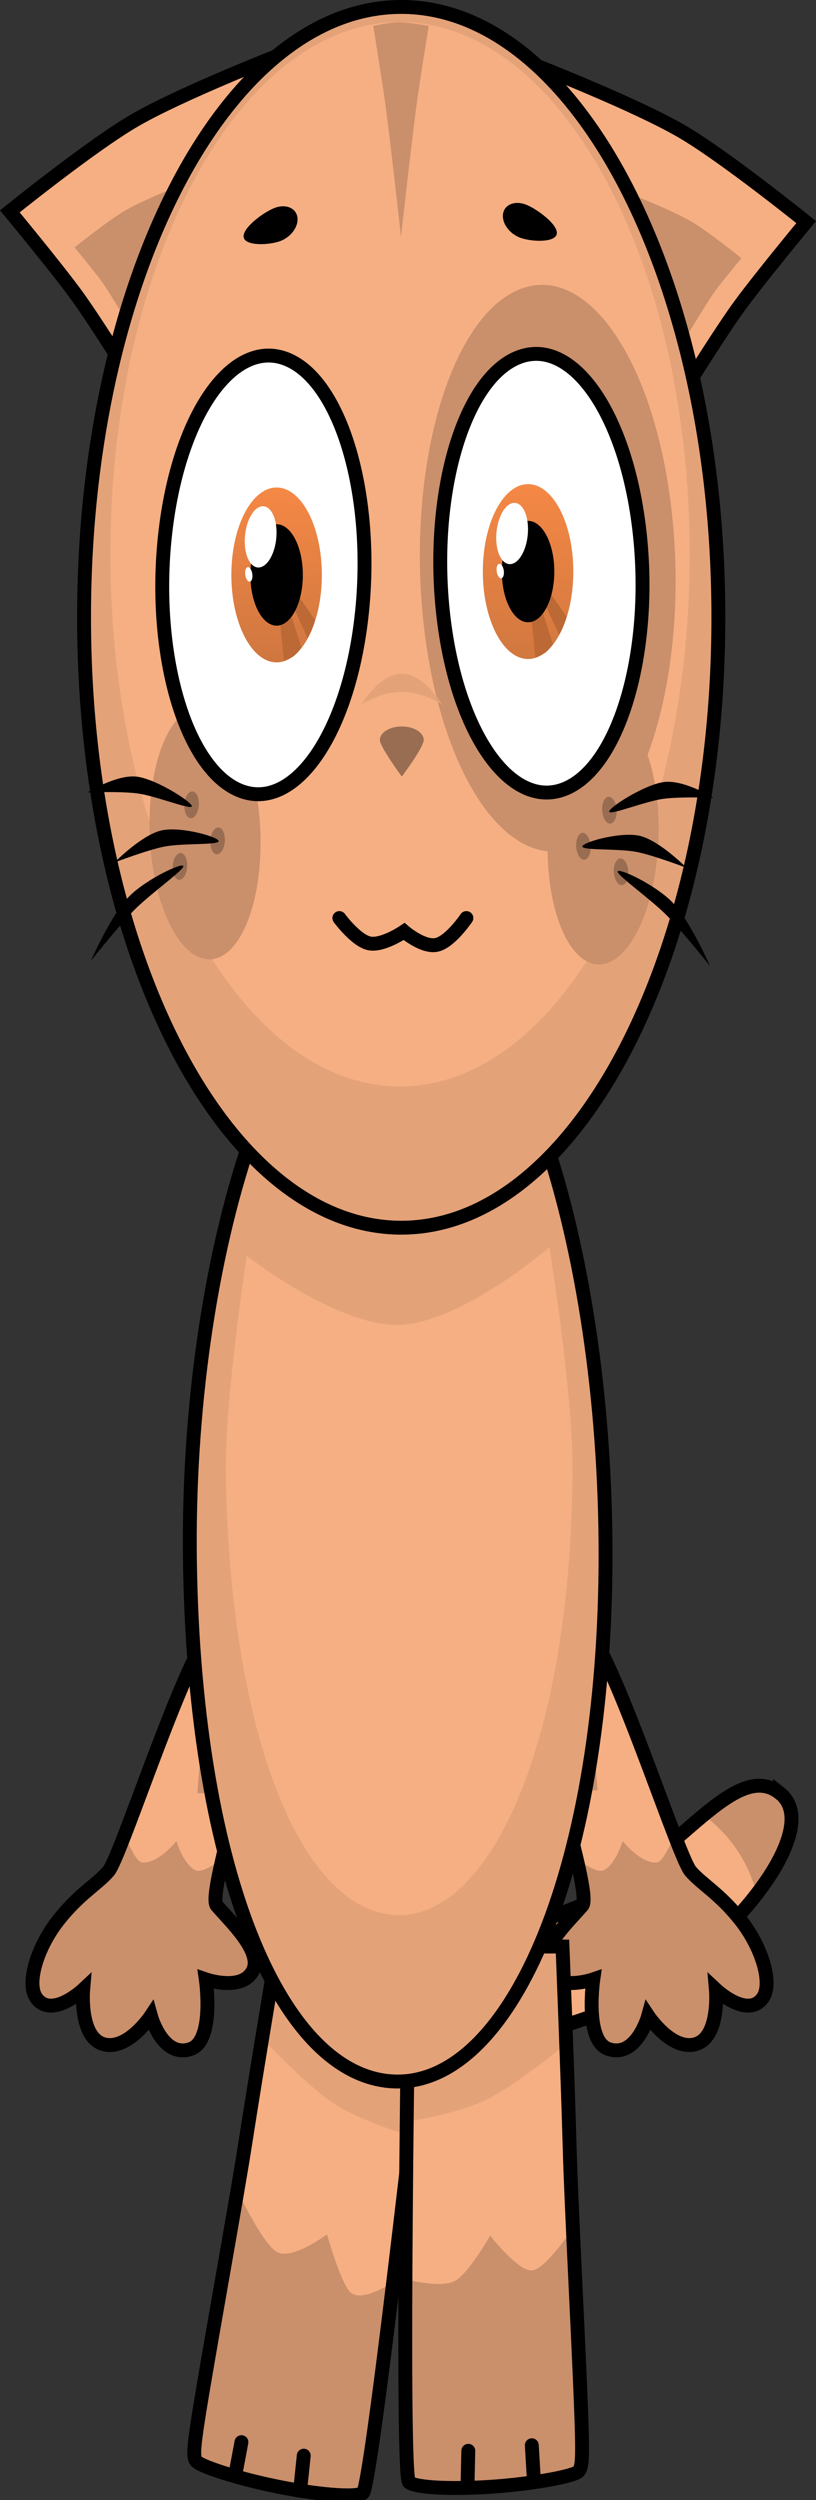 <svg version="1.1" xmlns="http://www.w3.org/2000/svg" xmlns:xlink="http://www.w3.org/1999/xlink" width="146.926" height="450.072" viewBox="0,0,146.926,450.072"><rect x="0" y="0" width="146.926" height="450.072" fill="#333333" stroke="none"/><defs><linearGradient x1="271.342" y1="8.241" x2="271.342" y2="39.723" gradientUnits="userSpaceOnUse" id="color-1"><stop offset="0" stop-color="#f58845"/><stop offset="1" stop-color="#cf7740"/></linearGradient><linearGradient x1="316.62" y1="7.635" x2="316.62" y2="39.117" gradientUnits="userSpaceOnUse" id="color-2"><stop offset="0" stop-color="#f58845"/><stop offset="1" stop-color="#d17840"/></linearGradient></defs><g transform="translate(-221.537,79.523)"><g data-paper-data="{&quot;isPaintingLayer&quot;:true}" fill-rule="nonzero" stroke-linejoin="miter" stroke-miterlimit="10" stroke-dasharray="" stroke-dashoffset="0" style="mix-blend-mode: normal"><g stroke="#000000"><g stroke-linecap="butt"><path d="M256.823,363.493c-0.539,-0.863 -0.518,-2.23 1.152,-12.214c2.135,-12.764 6.257,-35.492 7.733,-45.011c2.086,-13.446 5.897,-36.118 5.897,-36.118l27.412,3.48c0,0 -10.466,94.555 -12.146,95.669c-1.371,0.909 -8.675,0.205 -15.67,-1.231c-6.889,-1.414 -13.787,-3.628 -14.378,-4.574z" fill="#f5af82" stroke-width="0"/><path d="M271.606,270.15l27.412,3.48l-3.698,31.268c0,0 -9.465,-2.602 -14.573,-6.352c-5.107,-3.749 -12.008,-11.123 -12.008,-11.123c0,0 0.471,-2.866 0.696,-4.225c1.216,-7.364 2.171,-13.048 2.171,-13.048z" fill="#e4a279" stroke-width="0"/><path d="M256.823,363.493c-0.539,-0.863 -0.518,-2.23 1.152,-12.214c0.755,-4.513 5.811,-37.442 5.811,-37.442c0,0 4.893,10.602 7.661,12.082c2.772,1.481 8.956,-3.2 8.956,-3.2c0,0 2.464,8.622 4.136,10.359c2.14,2.224 8.186,-2.036 8.186,-2.036c0,0 -5.435,37.978 -5.854,38.256c-1.371,0.909 -8.675,0.205 -15.67,-1.231c-6.889,-1.414 -13.787,-3.628 -14.378,-4.574z" fill="#ca8f6b" stroke-width="0"/><path d="M256.823,363.493c-0.539,-0.863 -0.518,-2.23 1.152,-12.214c2.135,-12.764 6.257,-35.492 7.733,-45.011c2.086,-13.446 5.897,-36.118 5.897,-36.118l27.412,3.48c0,0 -10.466,94.555 -12.146,95.669c-1.371,0.909 -8.675,0.205 -15.67,-1.231c-6.889,-1.414 -13.787,-3.628 -14.378,-4.574z" fill="none" stroke-width="2.5"/></g><path d="M263.964,365.707l1.044,-5.58" fill="none" stroke-width="2.5" stroke-linecap="round"/><path d="M276.228,362.556l-0.588,5.646" fill="none" stroke-width="2.5" stroke-linecap="round"/></g><g stroke="#000000" stroke-linecap="butt"><path d="M362.006,243.333c8.868,7.101 -12.886,32.059 -30.741,38.961c-17.855,6.902 -33.89,8.458 -35.816,3.475c-1.926,-4.983 10.987,-14.617 28.841,-21.519c17.855,-6.902 29.076,-27.836 37.716,-20.917z" fill="#f5af82" stroke-width="0"/><path d="M362.006,243.333c4.174,3.342 1.564,10.641 -4.23,18.15c-1.424,-5.805 -4.874,-10.813 -9.559,-14.232c5.387,-4.444 9.855,-7.068 13.789,-3.918z" fill="#ca8f6b" stroke-width="0"/><path d="M362.006,243.333c8.868,7.101 -12.886,32.059 -30.741,38.961c-17.855,6.902 -33.89,8.458 -35.816,3.475c-1.926,-4.983 10.987,-14.617 28.841,-21.519c17.855,-6.902 29.076,-27.836 37.716,-20.917z" fill="none" stroke-width="2.5"/></g><g data-paper-data="{&quot;index&quot;:null}" stroke="#000000" stroke-linecap="butt"><path d="M317.064,219.873c-0.14,-5.134 0.685,-8.25 3.863,-9.004c2.842,-0.674 4.99,0.412 7.71,4.92c5.554,9.208 15.193,39.179 17.243,41.557c2.056,2.385 5.168,3.986 8.912,8.68c3.947,4.95 5.915,11.53 4.093,14.11c-2.739,3.876 -8.441,-1.477 -8.441,-1.477c0,0 0.748,8.524 -3.627,9.812c-4.346,1.28 -8.568,-5.084 -8.568,-5.084c0,0 -2.101,7.664 -7.153,5.965c-4.35,-1.463 -2.739,-12.535 -2.739,-12.535c0,0 -6.418,2.218 -8.43,-1.482c-1.892,-3.481 4.079,-9.002 6.463,-11.802c1.958,-2.299 -9.083,-34.78 -9.325,-43.66z" data-paper-data="{&quot;index&quot;:null}" fill="#f5af82" stroke-width="0"/><path d="M325.486,255.629c1.454,0.192 3.451,2.246 4.896,1.467c2.017,-1.087 3.274,-5.166 3.274,-5.166c0,0 3.241,4.062 6.099,3.845c1.366,-0.104 2.387,-3.756 3.407,-4.475c1.249,3.206 2.213,5.461 2.718,6.046c2.056,2.385 5.168,3.986 8.912,8.68c3.947,4.95 5.915,11.53 4.093,14.11c-2.739,3.876 -8.441,-1.477 -8.441,-1.477c0,0 0.748,8.524 -3.627,9.812c-4.346,1.28 -8.568,-5.084 -8.568,-5.084c0,0 -2.101,7.664 -7.153,5.965c-4.35,-1.463 -2.739,-12.535 -2.739,-12.535c0,0 -6.418,2.218 -8.43,-1.482c-1.892,-3.481 4.079,-9.002 6.463,-11.802c0.551,-0.647 0.073,-3.68 -0.903,-7.905z" data-paper-data="{&quot;index&quot;:null}" fill="#ca8f6b" stroke-width="0"/><path d="M317.064,219.873c-0.14,-5.134 0.685,-8.25 3.863,-9.004c2.842,-0.674 4.99,0.412 7.71,4.92c5.554,9.208 15.193,39.179 17.243,41.557c2.056,2.385 5.168,3.986 8.912,8.68c3.947,4.95 5.915,11.53 4.093,14.11c-2.739,3.876 -8.441,-1.477 -8.441,-1.477c0,0 0.748,8.524 -3.627,9.812c-4.346,1.28 -8.568,-5.084 -8.568,-5.084c0,0 -2.101,7.664 -7.153,5.965c-4.35,-1.463 -2.739,-12.535 -2.739,-12.535c0,0 -6.418,2.218 -8.43,-1.482c-1.892,-3.481 4.079,-9.002 6.463,-11.802c1.958,-2.299 -9.083,-34.78 -9.325,-43.66z" data-paper-data="{&quot;index&quot;:null}" fill="none" stroke-width="2.5"/></g><g stroke="#000000" stroke-linecap="butt"><path d="M269.887,219.873c-0.242,8.879 -11.283,41.361 -9.325,43.66c2.384,2.8 8.355,8.321 6.463,11.802c-2.012,3.701 -8.43,1.482 -8.43,1.482c0,0 1.611,11.072 -2.739,12.535c-5.052,1.699 -7.153,-5.965 -7.153,-5.965c0,0 -4.222,6.364 -8.568,5.084c-4.375,-1.289 -3.627,-9.812 -3.627,-9.812c0,0 -5.703,5.354 -8.441,1.477c-1.823,-2.58 0.146,-9.16 4.093,-14.11c3.744,-4.695 6.856,-6.296 8.912,-8.68c2.05,-2.378 11.689,-32.349 17.243,-41.557c2.719,-4.508 4.868,-5.595 7.71,-4.92c3.178,0.754 4.003,3.87 3.863,9.004z" data-paper-data="{&quot;index&quot;:null}" fill="#f5af82" stroke-width="0"/><path d="M260.562,263.533c2.384,2.8 8.355,8.321 6.463,11.802c-2.012,3.701 -8.43,1.482 -8.43,1.482c0,0 1.611,11.072 -2.739,12.535c-5.052,1.699 -7.153,-5.965 -7.153,-5.965c0,0 -4.222,6.364 -8.568,5.084c-4.375,-1.289 -3.627,-9.812 -3.627,-9.812c0,0 -5.703,5.354 -8.441,1.477c-1.823,-2.58 0.146,-9.16 4.093,-14.11c3.744,-4.695 6.856,-6.296 8.912,-8.68c0.504,-0.585 1.468,-2.841 2.718,-6.046c1.02,0.718 2.041,4.371 3.407,4.475c2.858,0.217 6.099,-3.845 6.099,-3.845c0,0 1.258,4.078 3.274,5.166c1.445,0.779 3.442,-1.275 4.896,-1.467c-0.976,4.224 -1.454,7.258 -0.903,7.905z" data-paper-data="{&quot;index&quot;:null}" fill="#ca8f6b" stroke-width="0"/><path d="M269.887,219.873c-0.242,8.879 -11.283,41.361 -9.325,43.66c2.384,2.8 8.355,8.321 6.463,11.802c-2.012,3.701 -8.43,1.482 -8.43,1.482c0,0 1.611,11.072 -2.739,12.535c-5.052,1.699 -7.153,-5.965 -7.153,-5.965c0,0 -4.222,6.364 -8.568,5.084c-4.375,-1.289 -3.627,-9.812 -3.627,-9.812c0,0 -5.703,5.354 -8.441,1.477c-1.823,-2.58 0.146,-9.16 4.093,-14.11c3.744,-4.695 6.856,-6.296 8.912,-8.68c2.05,-2.378 11.689,-32.349 17.243,-41.557c2.719,-4.508 4.868,-5.595 7.71,-4.92c3.178,0.754 4.003,3.87 3.863,9.004z" data-paper-data="{&quot;index&quot;:null}" fill="none" stroke-width="2.5"/></g><g data-paper-data="{&quot;index&quot;:null}" stroke="#000000" stroke-linecap="butt"><path d="M310.887,368.093c-7.121,0.544 -14.455,0.322 -15.701,-0.752c-1.526,-1.316 0,-96.437 0,-96.437h27.632c0,0 0.925,22.972 1.301,36.573c0.266,9.629 1.492,32.695 2.003,45.627c0.4,10.115 0.248,11.473 -0.395,12.262c-0.705,0.864 -7.827,2.191 -14.84,2.727z" fill="#f5af82" stroke-width="0"/><path d="M323.329,284.122c0.051,1.377 0.158,4.279 0.158,4.279c0,0 -7.774,6.445 -13.313,9.522c-5.539,3.076 -15.257,4.466 -15.257,4.466l0.269,-31.485h27.632c0,0 0.232,5.759 0.511,13.218z" fill="#e4a279" stroke-width="0"/><path d="M310.887,368.093c-7.121,0.544 -14.455,0.322 -15.701,-0.752c-0.445,-0.384 -1.003,-36.623 -1.003,-36.623c0,0 6.468,1.78 9.177,0.432c2.476,-1.232 6.442,-8.203 6.442,-8.203c0,0 5.012,6.504 7.57,6.267c2.413,-0.224 7.367,-7.652 7.367,-7.652c0,0 1.202,26.97 1.383,31.542c0.4,10.115 0.248,11.473 -0.395,12.262c-0.705,0.864 -7.827,2.191 -14.84,2.727z" fill="#ca8f6b" stroke-width="0"/><path d="M310.887,368.093c-7.121,0.544 -14.455,0.322 -15.701,-0.752c-1.526,-1.316 0,-96.437 0,-96.437h27.632c0,0 0.925,22.972 1.301,36.573c0.266,9.629 1.492,32.695 2.003,45.627c0.4,10.115 0.248,11.473 -0.395,12.262c-0.705,0.864 -7.827,2.191 -14.84,2.727z" fill="none" stroke-width="2.5"/></g><path d="M259.985,226.274c0,0 0.213,-1.39 0.476,-2.179c0.312,-0.936 1.274,-3.071 1.274,-3.071c0,0 3.498,3.324 5.485,4.786c2.364,1.74 7.765,4.964 7.765,4.964c0,0 -4.567,-0.62 -6.974,-1.342c-2.581,-0.774 -8.026,-3.158 -8.026,-3.158z" fill="#ca8f6b" stroke="none" stroke-width="0" stroke-linecap="butt"/><path d="M318.458,229.182c-2.406,0.722 -6.974,1.342 -6.974,1.342c0,0 5.401,-3.225 7.765,-4.964c1.987,-1.462 5.485,-4.786 5.485,-4.786c0,0 0.962,2.135 1.274,3.071c0.263,0.788 0.476,2.179 0.476,2.179c0,0 -5.445,2.383 -8.026,3.158z" data-paper-data="{&quot;index&quot;:null}" fill="#ca8f6b" stroke="none" stroke-width="0" stroke-linecap="butt"/><path d="M257.101,243.288c0,0 0.155,-3.037 0.333,-4.372c0.151,-1.13 0.667,-3.128 0.667,-3.128c0,0 2.157,2.134 3.389,3.067c1.475,1.117 4.861,3.183 4.861,3.183c0,0 -3.296,0.945 -4.877,1.159c-1.497,0.202 -4.373,0.091 -4.373,0.091z" fill="#ca8f6b" stroke="none" stroke-width="0" stroke-linecap="butt"/><path d="M324.728,242.697c-1.581,-0.214 -4.877,-1.159 -4.877,-1.159c0,0 3.387,-2.066 4.861,-3.183c1.231,-0.933 3.389,-3.067 3.389,-3.067c0,0 0.516,1.998 0.667,3.128c0.178,1.336 0.333,4.372 0.333,4.372c0,0 -2.875,0.111 -4.373,-0.091z" data-paper-data="{&quot;index&quot;:null}" fill="#ca8f6b" stroke="none" stroke-width="0" stroke-linecap="butt"/><path d="" fill="#ca8f6b" stroke="#000000" stroke-width="0" stroke-linecap="butt"/><g data-paper-data="{&quot;index&quot;:null}" stroke="#000000" stroke-linecap="butt"><path d="M318.307,-67.628c0,0 17.615,6.892 25.95,11.732c7.75,4.5 22.435,16.36 22.435,16.36c0,0 -8.27,9.978 -11.945,15.007c-3.151,4.311 -8.779,13.342 -8.779,13.342z" fill="#f5af82" stroke-width="2.5"/><path d="M335.307,-44.494c0,0 7.179,2.809 10.576,4.781c3.159,1.834 9.143,6.667 9.143,6.667c0,0 -3.37,4.067 -4.868,6.116c-1.284,1.757 -6.578,10.59 -6.578,10.59z" fill="#ca8f6b" stroke-width="0"/></g><g stroke="#000000" stroke-linecap="butt"><path d="M244.031,-13.12c0,0 -5.628,-9.032 -8.779,-13.342c-3.676,-5.028 -11.945,-15.007 -11.945,-15.007c0,0 14.685,-11.86 22.435,-16.36c8.336,-4.839 25.95,-11.732 25.95,-11.732z" fill="#f5af82" stroke-width="2.5"/><path d="M246.42,-18.272c0,0 -5.293,-8.833 -6.578,-10.59c-1.498,-2.049 -4.868,-6.116 -4.868,-6.116c0,0 5.985,-4.833 9.143,-6.667c3.397,-1.972 10.576,-4.781 10.576,-4.781z" fill="#ca8f6b" stroke-width="0"/></g><g stroke="#000000" stroke-linecap="butt"><path d="M330.57,200.304c0,55.923 -16.751,94.9 -37.414,94.9c-20.663,0 -36.497,-37.161 -37.414,-93.084c-0.917,-55.893 16.751,-109.43 37.414,-109.43c20.663,0 37.414,51.691 37.414,107.614z" fill="#e4a279" stroke-width="0"/><path d="M324.61,184.379c0,47.647 -13.971,80.857 -31.206,80.857c-17.235,0 -30.441,-31.662 -31.206,-79.309c-0.219,-13.63 3.765,-39.374 3.765,-39.374c0,0 16.282,12.734 27.441,12.431c11.159,-0.303 27.06,-13.96 27.06,-13.96c0,0 4.147,25.614 4.147,39.356z" fill="#f5af82" stroke-width="0"/><path d="M330.57,200.304c0,55.923 -16.751,94.9 -37.414,94.9c-20.663,0 -36.497,-37.161 -37.414,-93.084c-0.917,-55.893 16.751,-109.43 37.414,-109.43c20.663,0 37.414,51.691 37.414,107.614z" fill="none" stroke-width="2.5"/></g><g stroke-linecap="butt"><g stroke="#000000"><path d="M350.885,31.611c0,60.687 -25.568,109.884 -57.107,109.884c-24.698,0 -45.734,-30.169 -53.698,-72.401c-2.206,-11.697 -3.409,-24.32 -3.409,-37.483c0,-60.687 25.568,-109.884 57.107,-109.884c31.539,0 57.107,49.197 57.107,109.884z" fill="#e4a279" stroke-width="0"/><path d="M345.714,20.259c0,52.913 -23.349,95.808 -52.151,95.808c-6.672,0 -13.052,-2.302 -18.916,-6.497c-19.451,-13.914 -33.235,-48.655 -33.235,-89.311c0,-52.913 23.349,-95.808 52.151,-95.808c28.802,0 52.151,42.895 52.151,95.808z" fill="#f5af82" stroke-width="0"/><path d="M350.885,31.611c0,60.687 -25.568,109.884 -57.107,109.884c-31.539,0 -57.107,-49.197 -57.107,-109.884c0,-60.687 25.568,-109.884 57.107,-109.884c31.539,0 57.107,49.197 57.107,109.884z" fill="none" stroke-width="2.5"/></g><path d="M267.138,60.738c2.737,11.334 1.069,24.881 -3.725,30.259c-4.795,5.378 -10.901,0.55 -13.638,-10.784c-2.737,-11.334 -1.069,-24.881 3.725,-30.259c4.795,-5.378 10.901,-0.55 13.638,10.784z" fill="#ca8f6b" stroke="none" stroke-width="0"/><path d="M335.09,50.862c4.795,5.378 6.463,18.925 3.725,30.259c-2.737,11.334 -8.844,16.162 -13.638,10.784c-4.795,-5.378 -6.463,-18.925 -3.725,-30.259c2.737,-11.334 8.844,-16.162 13.638,-10.784z" data-paper-data="{&quot;index&quot;:null}" fill="#ca8f6b" stroke="none" stroke-width="0"/></g><path d="M342.596,13.625c2.837,27.71 -4.909,54.267 -17.301,59.315c-12.391,5.049 -24.736,-13.322 -27.573,-41.032c-2.837,-27.71 4.909,-54.267 17.301,-59.315c12.391,-5.049 24.736,13.322 27.573,41.032z" fill="#ca8f6b" stroke="none" stroke-width="0" stroke-linecap="butt"/><path d="M286.643,31.353c-2.394,21.42 -12.252,35.48 -22.018,31.404c-9.766,-4.075 -15.742,-24.743 -13.348,-46.163c2.394,-21.42 12.252,-35.48 22.018,-31.404c9.766,4.075 15.742,24.743 13.348,46.163z" fill="#ffffff" stroke="#000000" stroke-width="2.5" stroke-linecap="butt"/><g stroke="none" stroke-linecap="butt"><g><path d="M263.195,23.982c0,-8.694 3.647,-15.741 8.147,-15.741c4.499,0 8.147,7.047 8.147,15.741c0,8.694 -3.647,15.741 -8.147,15.741c-4.499,0 -8.147,-7.047 -8.147,-15.741z" fill="url(#color-1)" stroke-width="0.5"/><path d="M272.649,39.456l-0.76,-7.636l1.866,-1.214l2.064,6.454c0,0 -0.848,1.222 -1.537,1.629c-0.675,0.399 -1.632,0.768 -1.632,0.768z" fill="#bd6935" stroke-width="0"/><path d="M276.931,35.394l-2.598,-5.68l1.014,-1.843l2.924,4.23c0,0 -0.343,1.147 -0.613,1.81c-0.27,0.664 -0.727,1.483 -0.727,1.483z" fill="#bd6935" stroke-width="0"/></g><path d="M266.616,23.982c0,-5.042 2.116,-9.13 4.725,-9.13c2.61,0 4.725,4.088 4.725,9.13c0,5.042 -2.116,9.13 -4.725,9.13c-2.61,0 -4.725,-4.088 -4.725,-9.13z" fill="#000000" stroke-width="0.5"/><path d="M270.323,20.789c-1.205,2.279 -3.012,2.489 -4.036,0.468c-1.024,-2.021 -0.877,-5.508 0.328,-7.787c1.205,-2.279 3.012,-2.489 4.036,-0.468c1.024,2.021 0.877,5.508 -0.328,7.787z" fill="#ffffff" stroke-width="0"/><path d="M266.828,23.246c0.242,0.63 0.217,1.428 -0.057,1.78c-0.274,0.353 -0.692,0.128 -0.934,-0.503c-0.242,-0.63 -0.217,-1.428 0.057,-1.78c0.274,-0.353 0.692,-0.128 0.934,0.503z" fill="#ffffff" stroke-width="0"/></g><path d="M314.682,-15.112c9.766,-4.075 19.624,9.985 22.018,31.404c2.394,21.42 -3.582,42.087 -13.348,46.163c-9.766,4.075 -19.624,-9.985 -22.018,-31.404c-2.394,-21.42 3.582,-42.087 13.348,-46.163z" data-paper-data="{&quot;index&quot;:null}" fill="#ffffff" stroke="#000000" stroke-width="2.5" stroke-linecap="butt"/><g stroke="none" stroke-linecap="butt"><g><path d="M308.473,23.376c0,-8.694 3.647,-15.741 8.147,-15.741c4.499,0 8.147,7.047 8.147,15.741c0,8.694 -3.647,15.741 -8.147,15.741c-4.499,0 -8.147,-7.047 -8.147,-15.741z" fill="url(#color-2)" stroke-width="0.5"/><path d="M317.927,38.851l-0.76,-7.636l1.866,-1.214l2.064,6.454c0,0 -0.848,1.222 -1.537,1.629c-0.675,0.399 -1.632,0.768 -1.632,0.768z" fill="#bd6935" stroke-width="0"/><path d="M322.209,34.789l-2.598,-5.68l1.014,-1.843l2.924,4.23c0,0 -0.343,1.147 -0.613,1.81c-0.27,0.664 -0.727,1.483 -0.727,1.483z" fill="#bd6935" stroke-width="0"/></g><path d="M311.894,23.376c0,-5.042 2.116,-9.13 4.725,-9.13c2.61,0 4.725,4.088 4.725,9.13c0,5.042 -2.116,9.13 -4.725,9.13c-2.61,0 -4.725,-4.088 -4.725,-9.13z" fill="#000000" stroke-width="0.5"/><path d="M315.601,20.184c-1.205,2.279 -3.012,2.489 -4.036,0.468c-1.024,-2.021 -0.877,-5.508 0.328,-7.787c1.205,-2.279 3.012,-2.489 4.036,-0.468c1.024,2.021 0.877,5.508 -0.328,7.787z" fill="#ffffff" stroke-width="0"/><path d="M312.106,22.641c0.242,0.63 0.217,1.428 -0.057,1.78c-0.274,0.353 -0.692,0.128 -0.934,-0.503c-0.242,-0.63 -0.217,-1.428 0.057,-1.78c0.274,-0.353 0.692,-0.128 0.934,0.503z" fill="#ffffff" stroke-width="0"/></g><path d="M275.08,-40.452c0.276,1.65 -1.1,3.587 -3.074,4.327c-1.974,0.74 -6.321,0.948 -6.598,-0.702c-0.276,-1.65 3.623,-4.533 5.597,-5.273c1.974,-0.74 3.798,-0.002 4.075,1.648z" fill="#000000" stroke="none" stroke-width="0" stroke-linecap="butt"/><path d="M316.192,-42.705c1.974,0.74 5.874,3.623 5.597,5.273c-0.276,1.65 -4.624,1.442 -6.598,0.702c-1.974,-0.74 -3.35,-2.677 -3.074,-4.327c0.276,-1.65 2.1,-2.388 4.075,-1.648z" data-paper-data="{&quot;index&quot;:null}" fill="#000000" stroke="none" stroke-width="0" stroke-linecap="butt"/><path d="M305.512,85.748c0,0 -2.899,4.287 -5.347,4.827c-2.448,0.541 -5.87,-2.405 -5.87,-2.405c0,0 -3.839,2.63 -6.254,2.139c-2.415,-0.491 -5.403,-4.56 -5.403,-4.56" fill="none" stroke="#000000" stroke-width="2.5" stroke-linecap="round"/><g stroke="none" stroke-linecap="butt"><g fill="#996d51" stroke-width="0.5"><path d="M254.78,66.243c-0.2,-1.245 0.201,-2.646 0.895,-3.129c0.694,-0.483 1.418,0.134 1.618,1.378c0.2,1.245 -0.201,2.646 -0.895,3.129c-0.694,0.483 -1.418,-0.134 -1.618,-1.378z"/><path d="M252.675,77.332c-0.2,-1.245 0.201,-2.646 0.895,-3.129c0.694,-0.483 1.418,0.134 1.618,1.378c0.2,1.245 -0.201,2.646 -0.895,3.129c-0.694,0.483 -1.418,-0.134 -1.618,-1.378z"/><path d="M259.462,72.737c-0.2,-1.245 0.201,-2.646 0.895,-3.129c0.694,-0.483 1.418,0.134 1.618,1.378c0.2,1.245 -0.201,2.646 -0.895,3.129c-0.694,0.483 -1.418,-0.134 -1.618,-1.378z"/></g><path d="M237.274,63.14c0,0 5.35,-3.333 8.979,-2.836c3.629,0.497 10.45,4.926 9.774,5.404c-0.601,0.425 -6.518,-1.953 -9.702,-2.389c-3.062,-0.419 -9.051,-0.179 -9.051,-0.179z" fill="#000000" stroke-width="0"/><path d="M237.897,93.458c0,0 3.634,-8.287 6.852,-11.565c3.218,-3.278 10.222,-6.472 9.778,-5.377c-0.395,0.974 -6.07,4.988 -8.893,7.864c-2.716,2.767 -7.737,9.078 -7.737,9.078z" fill="#000000" stroke-width="0"/><path d="M242.161,75.742c0,0 4.97,-5.072 8.589,-5.796c3.619,-0.724 10.734,1.357 10.111,2.054c-0.554,0.62 -6.595,0.256 -9.77,0.892c-3.054,0.611 -8.93,2.851 -8.93,2.851z" fill="#000000" stroke-width="0"/></g><g data-paper-data="{&quot;index&quot;:null}" stroke="none" stroke-linecap="butt"><g fill="#996d51" stroke-width="0.5"><path d="M330.901,68.587c-0.694,-0.483 -1.094,-1.884 -0.895,-3.129c0.2,-1.245 0.924,-1.862 1.618,-1.378c0.694,0.483 1.094,1.884 0.895,3.129c-0.2,1.245 -0.924,1.862 -1.618,1.378z"/><path d="M333.007,79.677c-0.694,-0.483 -1.094,-1.884 -0.895,-3.129c0.2,-1.245 0.924,-1.862 1.618,-1.378c0.694,0.483 1.094,1.884 0.895,3.129c-0.2,1.245 -0.924,1.862 -1.618,1.378z"/><path d="M326.22,75.081c-0.694,-0.483 -1.094,-1.884 -0.895,-3.129c0.2,-1.245 0.924,-1.862 1.618,-1.378c0.694,0.483 1.094,1.884 0.895,3.129c-0.2,1.245 -0.924,1.862 -1.618,1.378z"/></g><path d="M340.975,64.285c-3.184,0.436 -9.101,2.814 -9.702,2.389c-0.676,-0.478 6.145,-4.907 9.774,-5.404c3.629,-0.497 8.979,2.836 8.979,2.836c0,0 -5.989,-0.241 -9.051,0.179z" fill="#000000" stroke-width="0"/><path d="M341.666,85.347c-2.823,-2.876 -8.499,-6.89 -8.893,-7.864c-0.444,-1.095 6.56,2.098 9.778,5.377c3.218,3.278 6.852,11.565 6.852,11.565c0,0 -5.021,-6.311 -7.737,-9.078z" fill="#000000" stroke-width="0"/><path d="M336.208,73.857c-3.175,-0.635 -9.215,-0.272 -9.77,-0.892c-0.623,-0.697 6.492,-2.778 10.111,-2.054c3.619,0.724 8.589,5.796 8.589,5.796c0,0 -5.877,-2.24 -8.93,-2.851z" fill="#000000" stroke-width="0"/></g><path d="M297.832,53.688c0,1.341 -3.949,6.589 -3.949,6.589c0,0 -3.949,-5.376 -3.949,-6.589c0,-1.341 1.768,-2.428 3.949,-2.428c2.181,0 3.949,1.087 3.949,2.428z" fill="#996d51" stroke="none" stroke-width="0" stroke-linecap="butt"/><path d="M293.888,41.75c4.004,0 7.25,5.555 7.25,5.555c0,0 -3.246,-2.259 -7.25,-2.259c-4.004,0 -7.25,2.259 -7.25,2.259c0,0 3.246,-5.555 7.25,-5.555z" fill="#e4a279" stroke="none" stroke-width="0" stroke-linecap="butt"/><path d="M288.74,-74.861c0,0 3.059,-0.644 4.667,-0.644c1.718,0 5.333,0.644 5.333,0.644c0,0 -1.563,9.343 -2.286,14.837c-0.903,6.865 -2.714,23.162 -2.714,23.162c0,0 -1.738,-15.739 -2.633,-22.547c-0.742,-5.636 -2.367,-15.452 -2.367,-15.452z" fill="#ca8f6b" stroke="none" stroke-width="0" stroke-linecap="butt"/><path d="M305.729,367.355l0.128,-5.675" data-paper-data="{&quot;index&quot;:null}" fill="none" stroke="#000000" stroke-width="2.5" stroke-linecap="round"/><path d="M317.293,360.684l0.333,5.667" data-paper-data="{&quot;index&quot;:null}" fill="none" stroke="#000000" stroke-width="2.5" stroke-linecap="round"/></g></g></svg>